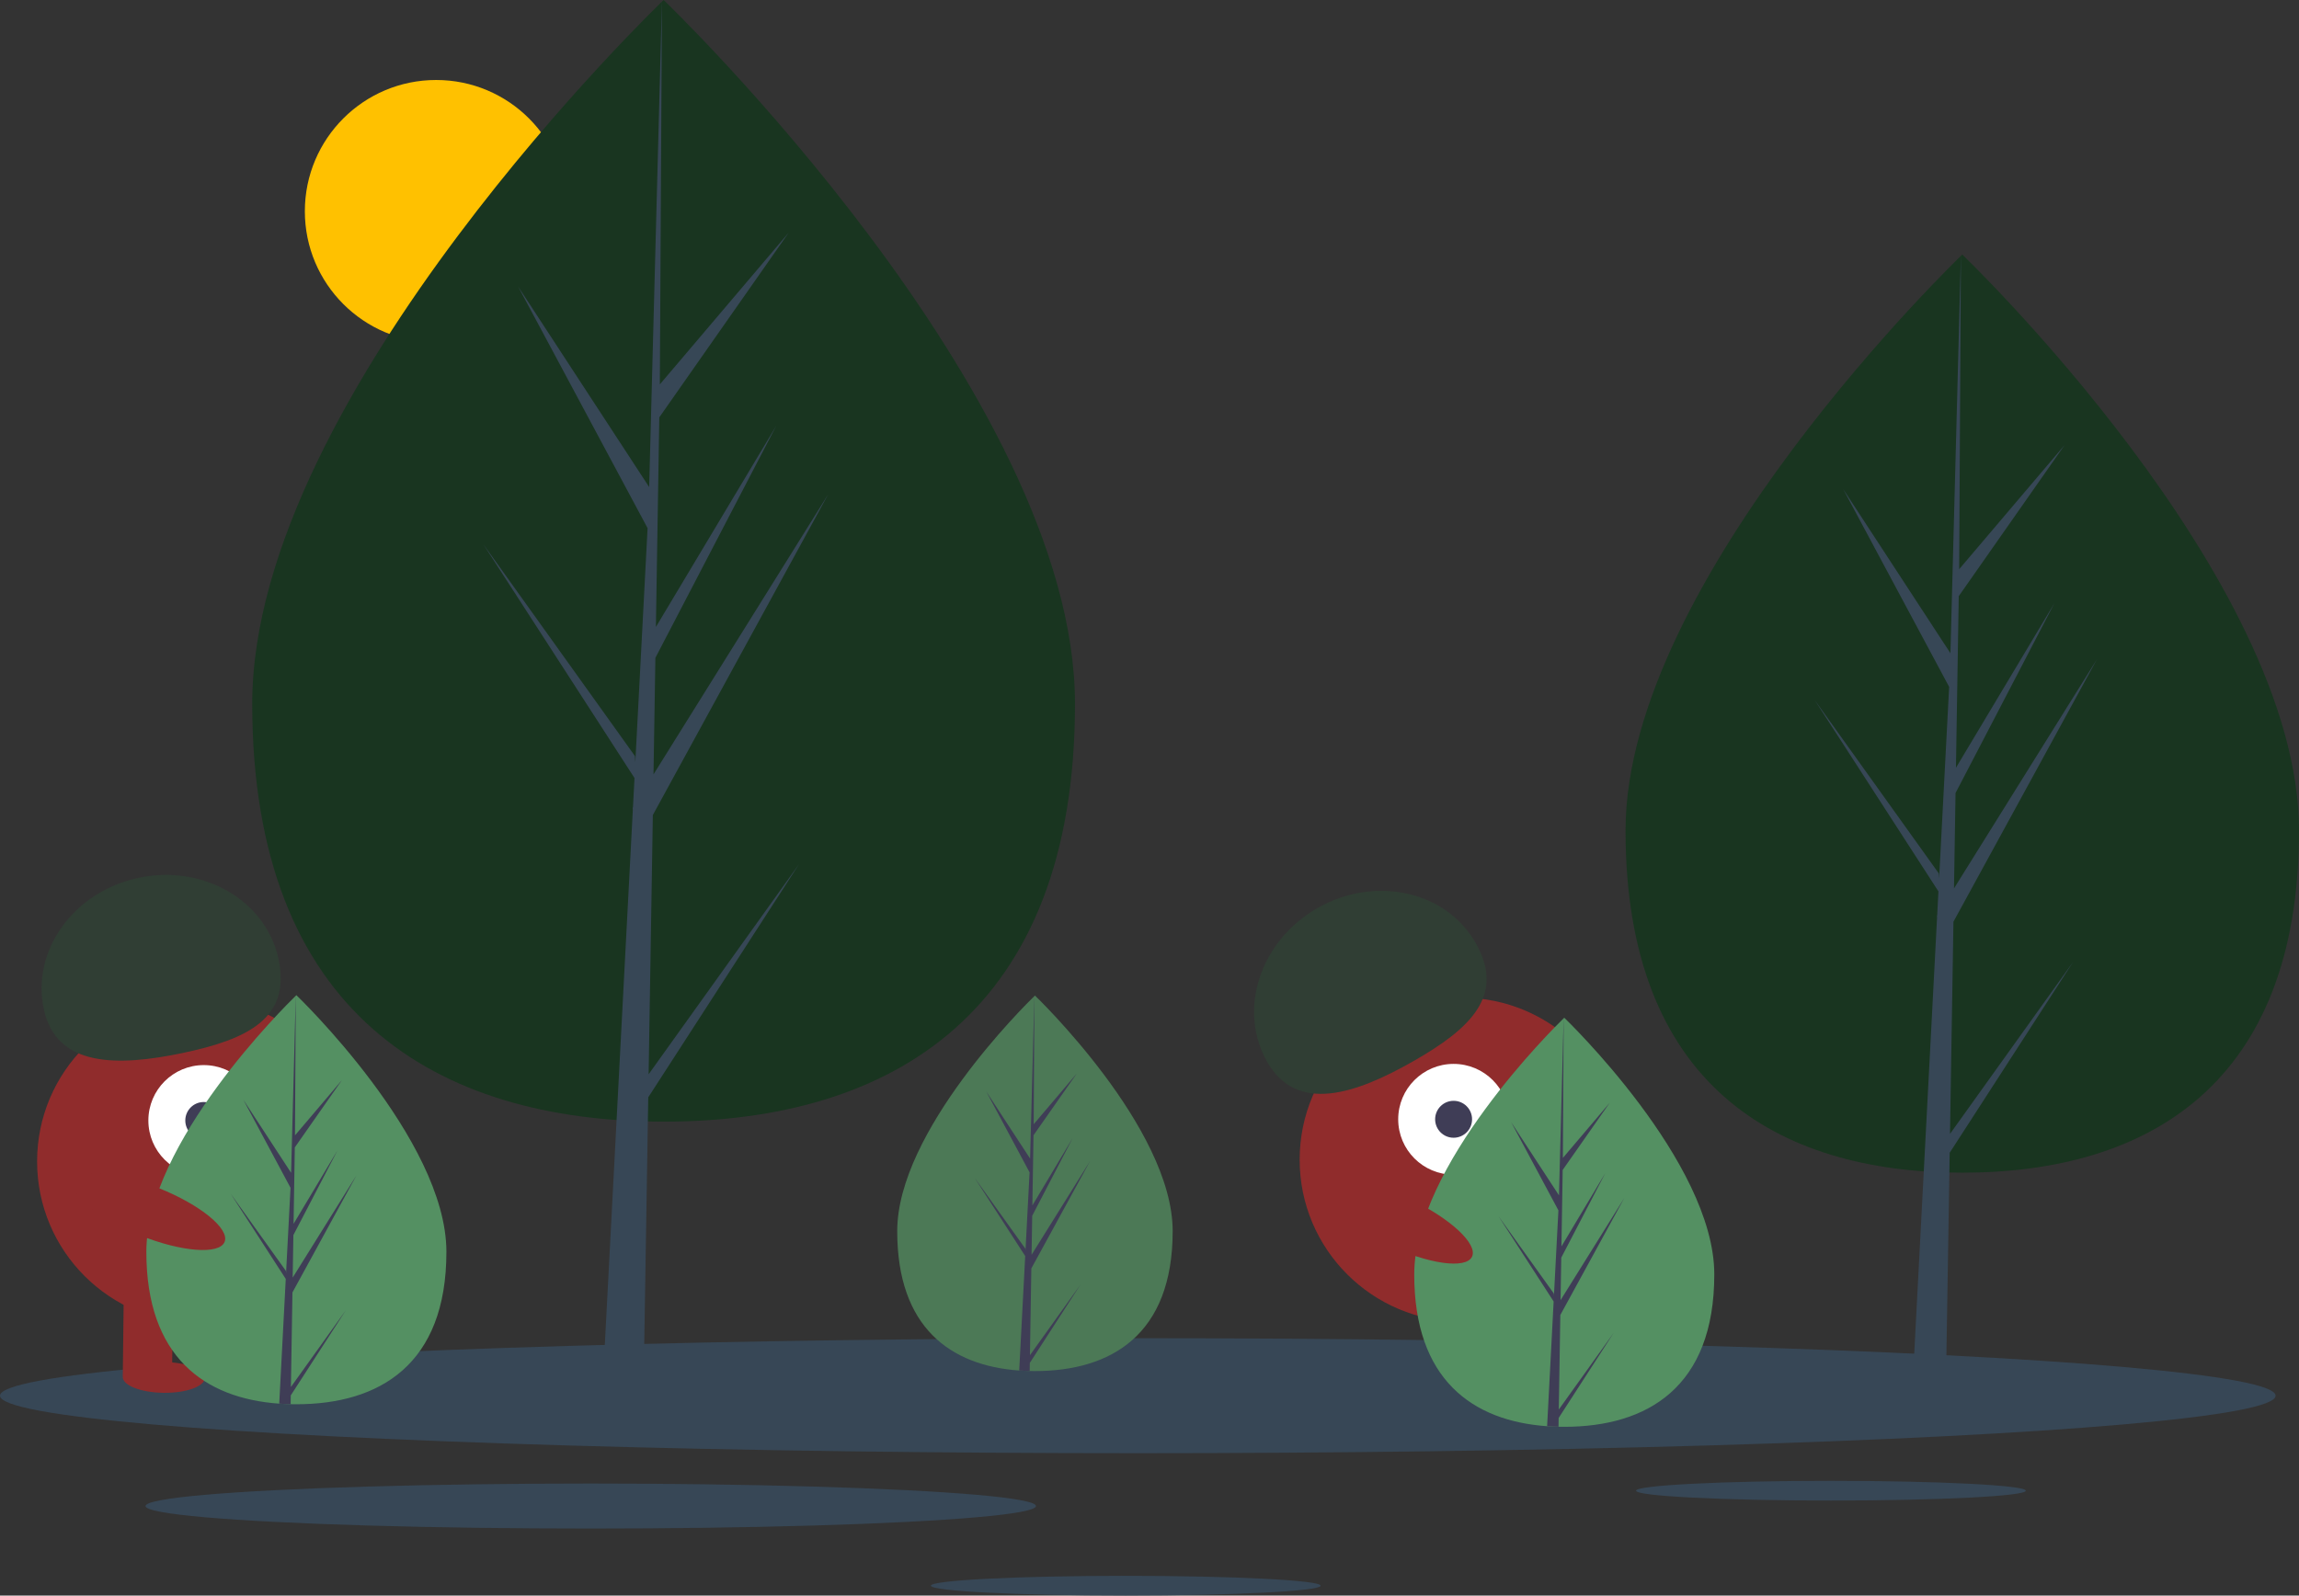 <svg
  xmlns="http://www.w3.org/2000/svg"
  viewBox="0 0 1120.592 777.916"
>
  <rect x="0" y="0" width="1120.592" height="777.916" fill="#333333" stroke="none"/>
  <title>not found</title>
  <circle cx="212.592" cy="103" r="64" fill="#ffc100"></circle>
  <path
    class="tree"
    d="M563.68,404.164c0,151.011-89.774,203.739-200.516,203.739S162.649,555.175,162.649,404.164,363.165,61.042,363.165,61.042,563.68,253.152,563.68,404.164Z"
    transform="translate(-39.704 -61.042)"
    fill="#193520"
  ></path>
  <polygon
    class="wood"
    points="316.156 523.761 318.21 397.378 403.674 241.024 318.532 377.552 319.455 320.725 378.357 207.605 319.699 305.687 319.699 305.687 321.359 203.481 384.433 113.423 321.621 187.409 322.658 0 316.138 248.096 316.674 237.861 252.547 139.704 315.646 257.508 309.671 371.654 309.493 368.625 235.565 265.329 309.269 379.328 308.522 393.603 308.388 393.818 308.449 394.99 293.29 684.589 313.544 684.589 315.974 535.005 389.496 421.285 316.156 523.761"
    fill="#374756"
  ></polygon>
  <path
    class="tree"
    d="M1160.296,466.014c0,123.61-73.484,166.77-164.132,166.77s-164.132-43.16-164.132-166.77S996.165,185.152,996.165,185.152,1160.296,342.404,1160.296,466.014Z"
    transform="translate(-39.704 -61.042)"
    fill="#193520"
  ></path>
  <polygon
    class="wood"
    points="950.482 552.833 952.162 449.383 1022.119 321.4 952.426 433.154 953.182 386.639 1001.396 294.044 953.382 374.329 953.382 374.329 954.741 290.669 1006.369 216.952 954.954 277.514 955.804 124.11 950.467 327.188 950.906 318.811 898.414 238.464 950.064 334.893 945.173 428.327 945.027 425.847 884.514 341.294 944.844 434.608 944.232 446.293 944.123 446.469 944.173 447.428 931.764 684.478 948.343 684.478 950.332 562.037 1010.514 468.952 950.482 552.833"
    fill="#374756"
  ></polygon>
  <ellipse
    class="floor"
    cx="554.592"
    cy="680.479"
    rx="554.592"
    ry="28.034"
    fill="#374756"
  ></ellipse>
  <ellipse
    class="floor"
    cx="892.445"
    cy="726.797"
    rx="94.989"
    ry="4.802"
    fill="#374756"
  ></ellipse>
  <ellipse
    class="floor"
    cx="548.72"
    cy="773.114"
    rx="94.989"
    ry="4.802"
    fill="#374756"
  ></ellipse>
  <ellipse
    class="floor"
    cx="287.944"
    cy="734.279"
    rx="217.014"
    ry="10.97"
    fill="#374756"
  ></ellipse>
  <circle class="page" cx="97.084" cy="566.27" r="79" fill="#902c2c"></circle>
  <rect
    class="page"
    x="99.805"
    y="689.023"
    width="24"
    height="43"
    transform="translate(-31.325 -62.31) rotate(0.675)"
    fill="#902c2c"
  ></rect>
  <rect
    x="147.802"
    y="689.589"
    width="24"
    height="43"
    transform="translate(-31.315 -62.876) rotate(0.675)"
    fill="#902c2c"
  ></rect>
  <ellipse
    class="page"
    cx="119.546"
    cy="732.616"
    rx="7.5"
    ry="20"
    transform="translate(-654.132 782.479) rotate(-89.325)"
    fill="#902c2c"
  ></ellipse>
  <ellipse
    cx="167.554"
    cy="732.182"
    rx="7.5"
    ry="20"
    transform="translate(-606.255 830.055) rotate(-89.325)"
    fill="#2f2e41"
  ></ellipse>
  <circle cx="99.319" cy="546.295" r="27" fill="#fff"></circle>
  <circle cx="99.319" cy="546.295" r="9" fill="#3f3d56"></circle>
  <path
    class="helmet"
    d="M61.026,552.946c-6.042-28.641,14.688-57.265,46.3-63.934s62.138,11.143,68.18,39.784-14.978,38.93-46.591,45.599S67.068,581.587,61.026,552.946Z"
    transform="translate(-39.704 -61.042)"
    fill="#303e34"
  ></path>
  <path
    class="bush"
    d="M257.296,671.384c0,55.076-32.74,74.306-73.13,74.306q-1.404,0-2.803-.031c-1.871-.04-3.725-.129-5.556-.254-36.451-2.58-64.771-22.799-64.771-74.021,0-53.008,67.739-119.896,72.827-124.846l.009-.009c.196-.192.294-.285.294-.285S257.296,616.308,257.296,671.384Z"
    transform="translate(-39.704 -61.042)"
    fill="#549062"
  ></path>
  <path
    class="wood"
    d="M181.502,737.265l26.747-37.374-26.814,41.477-.071,4.291c-1.871-.04-3.725-.129-5.556-.254l2.883-55.103-.022-.428.049-.08.272-5.204-26.881-41.58,26.965,37.677.062,1.105,2.179-41.633-23.013-42.966,23.294,35.658,2.268-86.314.009-.294v.285l-.379,68.064,22.911-26.983-23.004,32.847-.606,37.276L204.185,621.958l-21.48,41.259-.339,20.723,31.056-49.791-31.171,57.023Z"
    transform="translate(-39.704 -61.042)"
    fill="#3f3d56"
  ></path>
  <circle class="page" cx="712.485" cy="565.415" r="79" fill="#902c2c"></circle>
  <rect
    x="741.777"
    y="691.824"
    width="24"
    height="43"
    transform="translate(-215.995 191.864) rotate(-17.083)"
    fill="#2f2e41"
  ></rect>
  <rect
    x="787.659"
    y="677.723"
    width="24"
    height="43"
    transform="matrix(0.956, -0.294, 0.294, 0.956, -209.828, 204.72)"
    fill="#2f2e41"
  ></rect>
  <ellipse
    cx="767.887"
    cy="732.003"
    rx="20"
    ry="7.5"
    transform="translate(-220.859 196.833) rotate(-17.083)"
    fill="#2f2e41"
  ></ellipse>
  <ellipse
    cx="813.475"
    cy="716.946"
    rx="20"
    ry="7.5"
    transform="translate(-214.425 209.561) rotate(-17.083)"
    fill="#2f2e41"
  ></ellipse>
  <circle cx="708.522" cy="545.71" r="27" fill="#fff"></circle>
  <circle cx="708.522" cy="545.71" r="9" fill="#3f3d56"></circle>
  <path
    class="helmet"
    d="M657.355,578.743c-14.49-25.433-3.478-59.016,24.594-75.009s62.576-8.341,77.065,17.093-2.391,41.644-30.463,57.637S671.845,604.176,657.355,578.743Z"
    transform="translate(-39.704 -61.042)"
    fill="#303e34"
  ></path>
  <path
    class="bush"
    transform="translate(-39.704 -61.042)"
    d="M611.296,661.299c0,50.557-30.054,68.21-67.13,68.21q-1.288,0-2.573-.029c-1.718-.037-3.419-.119-5.1-.233-33.461-2.368-59.457-20.929-59.457-67.948,0-48.659,62.181-110.059,66.852-114.603l.008-.008c.18-.176.27-.262.27-.262S611.296,610.742,611.296,661.299Z"
    fill="#4c7956"
  ></path>
  <path
    class="wood"
    d="M541.72,721.774l24.553-34.307-24.614,38.074-.065,3.939c-1.718-.037-3.419-.119-5.1-.233l2.646-50.582-.02-.393.045-.074.249-4.777-24.675-38.168,24.753,34.585.057,1.014,2-38.217-21.125-39.44L541.806,625.928l2.082-79.232.008-.27v.262l-.348,62.48,21.031-24.769-21.117,30.152-.556,34.217,19.636-32.839-19.718,37.874-.311,19.023,28.508-45.706-28.614,52.344Z"
    transform="translate(-39.704 -61.042)"
    fill="#3f3d56"
  ></path>
  <path
    class="bush"
    d="M875.296,682.384c0,55.076-32.74,74.306-73.13,74.306q-1.403,0-2.803-.031c-1.871-.04-3.725-.129-5.556-.254-36.451-2.58-64.771-22.799-64.771-74.021,0-53.008,67.739-119.896,72.827-124.846l.009-.009c.196-.192.294-.285.294-.285S875.296,627.308,875.296,682.384Z"
    transform="translate(-39.704 -61.042)"
    fill="#549062"
  ></path>
  <path
    class="wood"
    d="M799.502,748.265l26.747-37.374-26.814,41.477-.071,4.291c-1.871-.04-3.725-.129-5.556-.254l2.883-55.103-.022-.428.049-.08.272-5.204L770.108,654.011l26.965,37.677.062,1.105,2.179-41.633-23.013-42.966,23.294,35.658,2.268-86.314.009-.294v.285l-.379,68.064,22.911-26.983-23.004,32.847-.606,37.276L822.185,632.958l-21.48,41.259-.339,20.723,31.056-49.791-31.171,57.023Z"
    transform="translate(-39.704 -61.042)"
    fill="#3f3d56"
  ></path>
  <ellipse
    class="page"
    cx="721.517"
    cy="656.822"
    rx="12.4"
    ry="39.5"
    transform="translate(-220.835 966.223) rotate(-64.626)"
    fill="#902c2c"
  ></ellipse>
  <ellipse
    class="page"
    cx="112.517"
    cy="651.822"
    rx="12.4"
    ry="39.5"
    transform="translate(-574.079 452.714) rotate(-68.158)"
    fill="#902c2c"
  ></ellipse>
</svg>